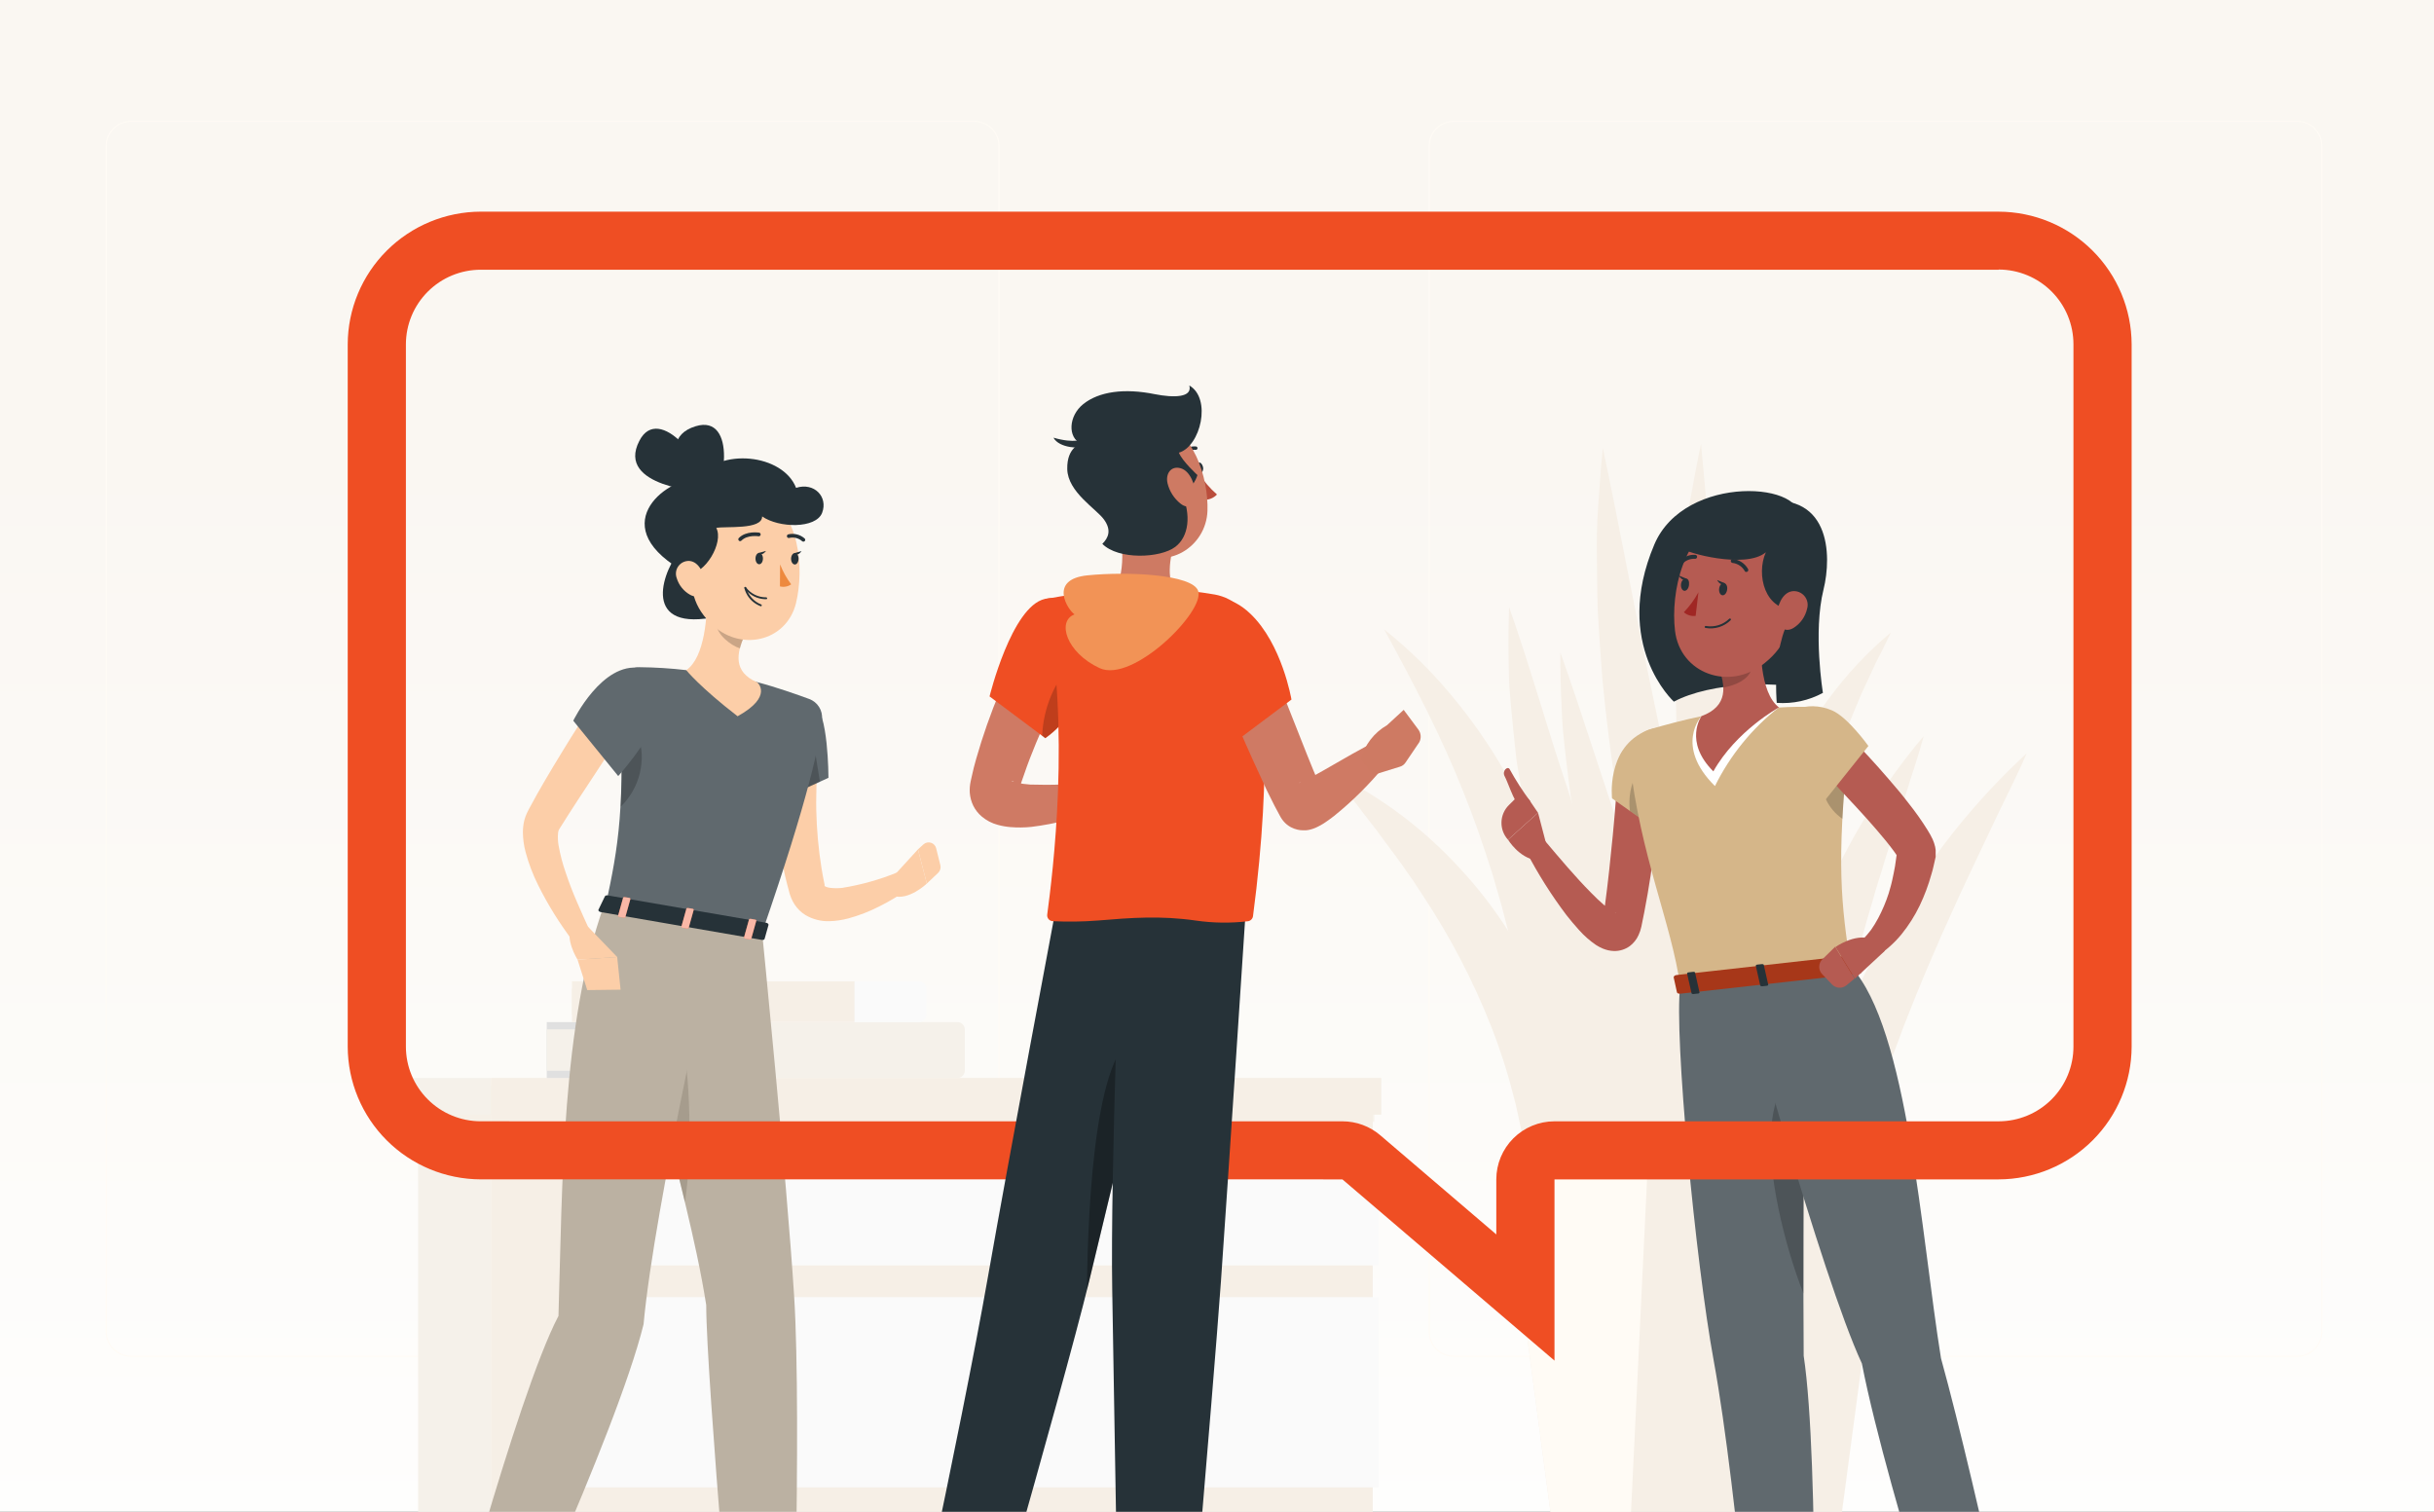 <svg width="322" height="200" viewBox="0 0 322 200" fill="none" xmlns="http://www.w3.org/2000/svg">
<rect x="0" y="0" width="322" height="200" fill="#333333" stroke="none"/>
<g clip-path="url(#clip0_8732_57620)">
<rect width="322" height="200" fill="url(#paint0_linear_8732_57620)"/>
<path d="M128.926 179.494H17.295C16.421 179.492 15.583 179.144 14.965 178.525C14.347 177.906 14 177.067 14 176.193V19.272C14.008 18.403 14.358 17.571 14.975 16.959C15.592 16.346 16.426 16.002 17.295 16H128.926C129.801 16 130.641 16.348 131.26 16.967C131.879 17.586 132.227 18.426 132.227 19.301V176.193C132.227 177.068 131.879 177.908 131.26 178.527C130.641 179.146 129.801 179.494 128.926 179.494ZM17.295 16.116C16.459 16.117 15.658 16.45 15.067 17.042C14.476 17.634 14.145 18.436 14.145 19.272V176.193C14.145 177.029 14.476 177.831 15.067 178.423C15.658 179.015 16.459 179.348 17.295 179.349H128.926C129.762 179.348 130.564 179.015 131.156 178.423C131.748 177.832 132.081 177.03 132.082 176.193V19.272C132.081 18.436 131.748 17.634 131.156 17.042C130.564 16.45 129.762 16.117 128.926 16.116H17.295Z" fill="#FFFBF5"/>
<path d="M303.937 179.494H192.301C191.426 179.492 190.587 179.144 189.969 178.525C189.35 177.907 189.002 177.068 189 176.193V19.272C189.009 18.402 189.361 17.571 189.979 16.958C190.597 16.346 191.431 16.002 192.301 16H303.937C304.806 16.003 305.638 16.348 306.254 16.961C306.87 17.573 307.219 18.404 307.227 19.272V176.193C307.227 177.066 306.88 177.904 306.264 178.523C305.647 179.142 304.811 179.491 303.937 179.494ZM192.301 16.116C191.464 16.117 190.662 16.45 190.071 17.042C189.479 17.634 189.146 18.436 189.145 19.272V176.193C189.146 177.03 189.479 177.832 190.071 178.423C190.662 179.015 191.464 179.348 192.301 179.349H303.937C304.774 179.348 305.576 179.015 306.167 178.423C306.759 177.832 307.092 177.03 307.094 176.193V19.272C307.092 18.436 306.759 17.634 306.167 17.042C305.576 16.45 304.774 16.117 303.937 16.116H192.301Z" fill="#FFFBF5"/>
<path d="M55.313 203.278H64.944L64.944 143.627H55.313L55.313 203.278Z" fill="#F5F1EA"/>
<path d="M181.604 143.622H64.944V203.273H181.604V143.622Z" fill="#F6EFE6"/>
<path d="M182.373 171.609H76.004V196.769H182.373V171.609Z" fill="#FAFAFA"/>
<path d="M182.373 154.34H76.004V167.4H182.373V154.34Z" fill="#FAFAFA"/>
<g style="mix-blend-mode:multiply" opacity="0.7">
<path d="M75.345 196.763H76.004V171.603H75.345V196.763Z" fill="#F6EFE6"/>
</g>
<g style="mix-blend-mode:multiply" opacity="0.7">
<path d="M75.345 167.4H76.004V154.34H75.345V167.4Z" fill="#F6EFE6"/>
</g>
<g style="mix-blend-mode:multiply" opacity="0.7">
<path d="M55.307 148.426L181.818 148.426V146.749L55.307 146.749V148.426Z" fill="#F6EFE6"/>
</g>
<path d="M54.179 147.461H64.938V142.61H54.179V147.461Z" fill="#F5F1EA"/>
<path d="M182.732 142.61H64.944V147.46H182.732V142.61Z" fill="#F6EFE6"/>
<path d="M240.486 188.288C239.67 186.426 239.035 184.49 238.59 182.506C238.117 180.511 237.76 178.49 237.52 176.453C237.042 172.386 236.924 168.285 237.168 164.197C237.667 156.011 239.296 147.933 242.007 140.193L243.047 137.303L244.175 134.458C244.556 133.516 244.978 132.585 245.4 131.66C245.822 130.735 246.221 129.793 246.678 128.885C247.62 127.076 248.476 125.231 249.517 123.485L251.025 120.838L252.65 118.265C256.962 111.409 262.162 105.154 268.115 99.661C267.305 101.528 266.444 103.338 265.56 105.124C264.675 106.911 263.825 108.714 262.981 110.501C261.293 114.079 259.582 117.606 257.998 121.173L256.795 123.844L255.639 126.521C254.853 128.295 254.136 130.099 253.39 131.88L252.32 134.574C251.962 135.476 251.604 136.366 251.291 137.28L250.268 139.985L249.326 142.714C246.791 149.986 244.745 157.42 243.203 164.966C242.435 168.747 241.781 172.568 241.325 176.448C240.813 180.374 240.533 184.328 240.486 188.288Z" fill="#F6EFE6"/>
<path d="M202.526 174.309C203.106 167.642 202.947 160.932 202.052 154.3C201.966 153.496 201.815 152.693 201.682 151.895C201.549 151.097 201.416 150.299 201.26 149.513C201.104 148.727 200.925 147.935 200.752 147.148L200.491 145.992L200.185 144.836C199.399 141.733 198.414 138.684 197.237 135.707C194.857 129.689 191.856 123.937 188.281 118.543L186.929 116.473C186.455 115.802 185.963 115.132 185.501 114.444L184.772 113.438C184.535 113.097 184.269 112.779 184.026 112.438L182.529 110.414C182.055 109.709 181.5 109.079 180.991 108.402C180.483 107.726 179.951 107.061 179.442 106.367C178.372 105.032 177.285 103.696 176.262 102.257C182.599 105.347 188.296 109.603 193.057 114.802C197.964 120.052 201.836 126.182 204.469 132.869C207.111 139.599 208.356 146.796 208.128 154.022C208.006 157.587 207.498 161.129 206.614 164.585C206.162 166.293 205.606 167.973 204.949 169.614C204.301 171.257 203.49 172.829 202.526 174.309Z" fill="#F6EFE6"/>
<path d="M204.267 174.308C204.376 170.204 204.388 166.186 204.296 162.168C204.203 158.15 204.047 154.213 203.717 150.282C203.151 142.484 202.05 134.734 200.422 127.087C199.989 125.197 199.59 123.289 199.058 121.422C198.618 119.531 198.017 117.687 197.491 115.808C196.335 112.108 195.069 108.419 193.606 104.789C190.715 97.493 187.067 90.486 183.113 83.271C186.347 85.837 189.305 88.731 191.941 91.908C194.617 95.093 197.004 98.51 199.075 102.118L200.596 104.852C201.087 105.772 201.509 106.726 201.971 107.668L202.648 109.079C202.873 109.553 203.053 110.044 203.255 110.524L204.44 113.414C205.145 115.38 205.851 117.357 206.429 119.363C207.007 121.369 207.498 123.41 207.99 125.434C209.729 133.588 210.334 141.944 209.788 150.264C209.512 154.391 208.933 158.491 208.053 162.532C207.614 164.544 207.088 166.544 206.469 168.51C205.87 170.491 205.134 172.429 204.267 174.308Z" fill="#F6EFE6"/>
<path d="M238.411 179.24C237.382 176.887 236.439 174.494 235.578 172.089C235.139 170.88 234.728 169.672 234.306 168.464L233.15 164.816C231.606 159.936 230.259 154.988 229.045 150.05C226.645 140.112 224.806 130.046 223.536 119.901C222.27 109.738 221.661 99.503 221.715 89.261C221.776 86.701 221.865 84.138 221.98 81.572C222.038 79.016 222.362 76.455 222.587 73.9C222.813 71.344 223.09 68.801 223.576 66.269C224.062 63.736 224.49 61.216 225.033 58.712C226.016 68.951 226.767 78.947 227.796 88.989C228.825 99.031 229.976 108.98 231.219 118.959L235.011 148.952C236.266 158.977 237.503 169.013 238.411 179.24Z" fill="#F6EFE6"/>
<path d="M236.723 177.61C235.509 175.361 234.375 173.066 233.317 170.747C232.78 169.591 232.271 168.435 231.751 167.279L230.265 163.735C228.322 159.029 226.565 154.259 224.917 149.444C221.666 139.802 218.938 129.993 216.743 120.057C214.537 110.096 212.948 100.008 211.985 89.85C211.784 87.307 211.609 84.761 211.458 82.213C211.268 79.675 211.314 77.109 211.268 74.559C211.221 72.009 211.233 69.46 211.43 66.899C211.626 64.338 211.776 61.8 212.042 59.262C214.17 69.281 215.962 79.132 218.009 88.966C220.055 98.8 222.125 108.582 224.287 118.375L230.756 147.802C232.878 157.647 234.994 167.51 236.723 177.61Z" fill="#F6EFE6"/>
<path d="M243.331 190.282C241.862 188.448 240.471 186.565 239.157 184.634C238.492 183.674 237.844 182.697 237.202 181.744L235.329 178.766C234.086 176.783 232.924 174.766 231.757 172.748C231.178 171.742 230.629 170.713 230.068 169.69C229.508 168.666 228.953 167.643 228.415 166.608C224.126 158.327 220.364 149.782 217.153 141.026C213.919 132.26 211.323 123.272 209.383 114.132C208.932 111.819 208.502 109.52 208.094 107.235C207.689 104.922 207.452 102.61 207.157 100.297L206.782 96.829C206.672 95.672 206.631 94.487 206.579 93.319C206.464 90.98 206.412 88.64 206.423 86.301C209.562 95.152 212.204 103.905 215.257 112.559C218.309 121.214 221.235 129.799 224.426 138.373L233.953 164.145C237.15 172.771 240.376 181.391 243.331 190.282Z" fill="#F6EFE6"/>
<path d="M233.375 175.748C231.905 174.165 230.518 172.507 229.219 170.782C227.889 169.082 226.675 167.313 225.438 165.544C224.2 163.775 223.073 161.948 221.969 160.104C221.391 159.185 220.876 158.26 220.333 157.329C219.789 156.398 219.24 155.473 218.749 154.519C217.743 152.617 216.702 150.733 215.766 148.796C214.829 146.859 213.921 144.911 213.008 142.963C212.094 141.014 211.343 138.997 210.505 137.014L209.926 135.516L209.348 134.002L208.238 130.972C206.741 126.925 205.556 122.792 204.353 118.658C203.845 116.565 203.307 114.478 202.827 112.38C202.602 111.327 202.313 110.293 202.128 109.229L201.549 106.049C201.353 104.991 201.185 103.927 201.006 102.864C200.827 101.8 200.619 100.754 200.526 99.672C200.283 97.529 200.067 95.387 199.879 93.244C199.803 92.168 199.671 91.105 199.642 90.023C199.613 88.942 199.578 87.867 199.572 86.792C199.538 84.637 199.563 82.483 199.647 80.328C202.538 88.497 204.741 96.603 207.458 104.575C208.672 108.622 210.111 112.536 211.372 116.525L213.436 122.456C213.777 123.445 214.083 124.445 214.436 125.428L215.517 128.376C216.87 132.337 218.379 136.239 219.789 140.188C220.535 142.147 221.292 144.096 222.004 146.073L224.247 151.964L228.791 163.787C230.346 167.735 231.878 171.701 233.375 175.748Z" fill="#F6EFE6"/>
<path d="M241.33 185.044C240.169 183.462 239.175 181.763 238.364 179.974C237.53 178.189 236.81 176.353 236.208 174.476C235.021 170.71 234.202 166.838 233.763 162.914C233.32 158.986 233.194 155.028 233.387 151.08C233.45 149.102 233.676 147.142 233.867 145.177C234.057 143.211 234.404 141.269 234.78 139.338C236.26 131.628 238.702 124.135 242.047 117.034C245.285 109.947 249.473 103.335 254.494 97.377C253.974 99.262 253.407 101.11 252.794 102.922C252.245 104.766 251.638 106.57 251.06 108.373L249.36 113.785C248.846 115.6 248.204 117.369 247.736 119.173C245.598 126.271 243.817 133.472 242.4 140.748C241.691 144.364 241.124 147.992 240.7 151.635C240.276 155.277 239.987 158.938 239.833 162.619C239.694 166.302 239.717 170.007 239.943 173.736C240.135 177.534 240.598 181.313 241.33 185.044Z" fill="#F6EFE6"/>
<path d="M238.318 174.384C237.328 172.626 236.449 170.807 235.688 168.938C234.902 167.07 234.225 165.168 233.589 163.249C232.348 159.389 231.365 155.451 230.647 151.461C229.928 147.448 229.466 143.393 229.265 139.32C229.225 138.303 229.207 137.28 229.184 136.256C229.161 135.233 229.184 134.21 229.184 133.187C229.184 132.163 229.259 131.14 229.311 130.117C229.363 129.093 229.421 128.07 229.531 127.047C229.641 126.024 229.733 125 229.872 123.983L230.317 120.93C230.485 119.913 230.716 118.907 230.895 117.895C230.999 117.392 231.092 116.883 231.202 116.386C231.312 115.889 231.456 115.38 231.589 114.883C232.572 110.875 233.927 106.967 235.636 103.211C239.018 95.695 243.926 88.85 250.147 83.682C249.719 84.612 249.251 85.497 248.817 86.399L248.135 87.717L247.516 89.076L246.268 91.741L245.14 94.441C243.678 97.999 242.423 101.64 241.383 105.344L240.972 106.714L240.631 108.102C240.4 109.027 240.134 109.94 239.926 110.871C239.718 111.802 239.538 112.732 239.319 113.657C239.099 114.582 238.966 115.525 238.787 116.461C238.7 116.924 238.619 117.392 238.521 117.86C238.423 118.329 238.376 118.797 238.301 119.265C238.162 120.208 237.995 121.144 237.885 122.092L237.521 124.919C237.405 125.867 237.341 126.821 237.243 127.77C237.145 128.718 237.064 129.666 237 130.62C236.937 131.574 236.856 132.527 236.821 133.481C236.786 134.435 236.7 135.395 236.677 136.372C236.653 137.349 236.636 138.291 236.59 139.263C236.509 143.107 236.555 146.963 236.677 150.825C236.925 158.56 237.538 166.359 238.318 174.384Z" fill="#F6EFE6"/>
<path d="M230.381 166.486L204.978 116.375L205.995 165.515L230.381 166.486Z" fill="#F6EFE6"/>
<path d="M249.933 153.126H198.867L205.55 203.278H243.244L249.933 153.126Z" fill="#F6EFE6"/>
<path d="M218.032 153.126H198.867L205.55 203.278H215.615L218.032 153.126Z" fill="#FFFBF5"/>
<path d="M88.908 135.216H72.333V142.61H88.908V135.216Z" fill="#E0E0E0"/>
<path d="M126.653 142.61H88.907V135.216H126.653C126.915 135.216 127.167 135.32 127.352 135.505C127.537 135.691 127.642 135.942 127.642 136.204V141.627C127.64 141.888 127.535 142.138 127.35 142.322C127.165 142.507 126.914 142.61 126.653 142.61Z" fill="#F5F1EA"/>
<path d="M87.798 136.176H72.333V141.645H87.798V136.176Z" fill="#F5F1EA"/>
<path d="M92.243 129.816H75.668V135.21H92.243V129.816Z" fill="#F6EFE6"/>
<path d="M121.583 135.216H92.243V129.822H121.583C121.845 129.822 122.096 129.926 122.282 130.111C122.467 130.297 122.571 130.548 122.571 130.81V134.25C122.565 134.509 122.458 134.754 122.274 134.934C122.089 135.115 121.841 135.216 121.583 135.216Z" fill="#FAFAFA"/>
<path d="M113.038 129.816H100.464V135.21H113.038V129.816Z" fill="#F6EFE6"/>
<path d="M91.133 130.782H75.668V134.25H91.133V130.782Z" fill="#F6EFE6"/>
<path d="M237.953 69.027C239.586 63.739 222.881 62.536 218.855 72.035C213.216 85.342 221.44 92.825 221.44 92.825C226.233 90.254 235.606 89.87 240.73 91.569L237.953 69.027Z" fill="#263238"/>
<path d="M222.28 130.453C221.44 136.799 224.302 166.903 226.715 180.032C229.921 197.477 232.956 235.303 232.956 235.303L239.903 234.886C239.903 234.886 240.743 193.418 238.614 179.358C238.475 160.908 238.806 128.595 238.806 128.595L222.28 130.453Z" fill="#60696E"/>
<path opacity="0.2" d="M238.647 148.704C238.647 144.024 235.183 140.329 234.317 149.266C233.769 154.958 235.983 164.503 238.581 171.114C238.575 163.915 238.608 155.85 238.647 148.704Z" fill="black"/>
<path d="M230.212 129.56C230.212 129.56 240.928 168.794 246.309 180.369C249.806 198.25 262.32 235.726 262.32 235.726L269.591 235.223C269.591 235.223 261.659 197.305 256.78 179.695C254.136 163.333 252.41 136.065 244.881 127.907L230.212 129.56Z" fill="#60696E"/>
<path d="M219.827 101.273C219.688 104.579 219.404 107.785 219.014 111.031C218.624 114.276 218.148 117.489 217.52 120.708L217.275 121.918L217.143 122.579C217.061 122.969 216.935 123.348 216.766 123.71C216.511 124.278 216.118 124.773 215.623 125.151C215.007 125.602 214.258 125.835 213.494 125.812C212.999 125.793 212.511 125.685 212.053 125.494C211.738 125.363 211.434 125.204 211.147 125.019C210.317 124.453 209.56 123.787 208.893 123.035C208.292 122.374 207.743 121.713 207.221 121.052C205.229 118.412 203.46 115.61 201.932 112.677C201.772 112.367 201.731 112.01 201.817 111.672C201.903 111.334 202.11 111.04 202.399 110.845C202.688 110.65 203.038 110.568 203.384 110.614C203.729 110.66 204.045 110.832 204.272 111.097C206.308 113.503 208.364 115.969 210.519 118.137C211.048 118.679 211.59 119.201 212.132 119.664C212.582 120.08 213.079 120.441 213.613 120.741C213.699 120.775 213.778 120.814 213.785 120.801C213.792 120.788 213.745 120.755 213.514 120.735C213.155 120.729 212.805 120.84 212.516 121.052C212.332 121.179 212.181 121.346 212.073 121.541L212.152 120.993L212.317 119.823C212.734 116.709 213.064 113.562 213.369 110.416C213.673 107.269 213.904 104.083 214.116 100.976V100.936C214.158 100.18 214.498 99.471 215.063 98.966C215.628 98.46 216.37 98.2 217.127 98.242C217.883 98.284 218.592 98.625 219.097 99.19C219.602 99.755 219.863 100.497 219.82 101.254L219.827 101.273Z" fill="#B55B52"/>
<path d="M217.401 96.858C212.496 99.258 213.263 105.617 213.263 105.617L221.109 111.144C221.109 111.144 223.978 104.236 223.383 100.924C222.769 97.519 221.037 95.106 217.401 96.858Z" fill="#D5B689"/>
<path opacity="0.2" d="M216.588 102.186C217.738 100.375 219.715 100.811 222.015 102.252C222.55 102.716 222.997 103.271 223.337 103.892C222.844 106.38 222.113 108.815 221.156 111.163L215.623 107.27C215.403 105.516 215.74 103.737 216.588 102.186Z" fill="black"/>
<path d="M204.643 111.996L203.472 107.521L199.506 111.09C199.506 111.09 200.941 113.483 203.248 113.807L204.643 111.996Z" fill="#B55B52"/>
<path d="M200.432 105.696L199.625 106.496C199.012 107.096 198.657 107.911 198.633 108.768C198.61 109.625 198.92 110.458 199.499 111.091L203.466 107.521L202.355 105.888C202.251 105.736 202.115 105.608 201.957 105.514C201.798 105.421 201.621 105.362 201.438 105.344C201.255 105.326 201.07 105.348 200.896 105.409C200.722 105.47 200.564 105.568 200.432 105.696Z" fill="#B55B52"/>
<path d="M202.441 106C201.44 104.656 200.532 103.245 199.724 101.776C199.473 101.274 198.66 101.974 199.063 102.708C199.466 103.442 200.213 105.835 201.007 106.707C201.8 107.58 202.441 106 202.441 106Z" fill="#B55B52"/>
<path d="M215.583 100.486C216.978 113.258 221.142 122.162 222.279 130.452L244.848 127.927C243.572 119.631 242.924 114.203 244.511 98.84C244.581 98.172 244.511 97.497 244.305 96.857C244.1 96.218 243.763 95.628 243.317 95.126C242.872 94.623 242.326 94.219 241.715 93.939C241.105 93.659 240.443 93.509 239.771 93.499C238.396 93.499 236.876 93.499 235.342 93.598C231.903 93.734 228.479 94.118 225.096 94.748C222.716 95.238 220.184 95.925 218.373 96.454C217.511 96.697 216.761 97.232 216.252 97.968C215.743 98.704 215.506 99.595 215.583 100.486Z" fill="#D5B689"/>
<path d="M225.096 94.736C225.096 94.736 221.473 98.656 226.874 103.99C228.884 99.928 231.778 96.366 235.342 93.565L225.096 94.736Z" fill="white"/>
<path d="M233.035 82.156C232.757 85.528 232.79 91.642 235.342 93.586C235.342 93.586 229.703 96.653 226.662 102.047C222.696 98.081 225.096 94.736 225.096 94.736C228.672 93.414 228.275 90.724 227.343 88.238L233.035 82.156Z" fill="#B55B52"/>
<path opacity="0.2" d="M232.414 82.823C232.585 84.79 232.335 86.772 231.68 88.634C231.224 89.917 229.65 90.65 227.984 90.961C227.905 90.025 227.682 89.106 227.323 88.237L232.414 82.823Z" fill="black"/>
<path d="M237.821 77.442C236.843 82.903 236.538 85.236 233.432 87.735C228.751 91.49 222.26 89.09 221.592 83.445C220.99 78.361 222.703 70.283 228.341 68.723C229.584 68.374 230.895 68.348 232.15 68.649C233.405 68.949 234.563 69.565 235.513 70.439C236.463 71.313 237.173 72.415 237.577 73.641C237.981 74.866 238.065 76.175 237.821 77.442Z" fill="#B55B52"/>
<path d="M233.61 73.06C232.288 75.982 233.445 80.94 237.636 80.635C234.245 84.503 235.051 92.984 235.051 92.984C237.172 93.135 239.291 92.677 241.159 91.662C241.159 91.662 239.837 83.643 241.232 78.018C242.369 73.443 242.204 64.565 232.288 66.496C231.131 66.72 223.595 68.697 222.835 72.657C222.775 73.014 230.88 75.36 233.61 73.06Z" fill="#263238"/>
<path d="M239.064 80.543C238.946 81.061 238.727 81.551 238.42 81.984C238.113 82.418 237.723 82.786 237.272 83.068C236.063 83.815 235.064 82.83 235.071 81.481C235.071 80.265 235.732 78.414 237.087 78.216C237.388 78.176 237.694 78.213 237.978 78.322C238.261 78.432 238.512 78.61 238.709 78.841C238.905 79.073 239.041 79.35 239.103 79.647C239.165 79.944 239.151 80.252 239.064 80.543Z" fill="#B55B52"/>
<path opacity="0.2" d="M240.961 102.503C240.874 103.631 241.084 104.762 241.572 105.783C242.059 106.804 242.806 107.679 243.737 108.321C243.856 106.033 244.055 103.469 244.346 100.52C243.195 99.284 241.232 100.362 240.961 102.503Z" fill="black"/>
<path d="M245.013 126.559L246.256 128.463C246.355 128.615 246.19 128.794 245.926 128.82L222.26 131.464C222.055 131.464 221.876 131.405 221.85 131.279L221.414 129.296C221.414 129.157 221.552 129.019 221.771 128.992L244.63 126.427C244.7 126.414 244.772 126.419 244.839 126.443C244.906 126.466 244.966 126.506 245.013 126.559Z" fill="#A73719"/>
<path d="M242.257 129.461L242.871 129.388C242.99 129.388 243.076 129.302 243.063 129.23L242.481 126.632C242.481 126.559 242.349 126.506 242.224 126.519L241.615 126.592C241.49 126.592 241.404 126.678 241.424 126.751L242.005 129.342C242.019 129.421 242.138 129.474 242.257 129.461Z" fill="#EF4E23"/>
<path d="M224.031 131.503L224.639 131.437C224.765 131.437 224.851 131.345 224.831 131.272L224.249 128.681C224.249 128.601 224.117 128.555 223.998 128.568L223.383 128.635C223.264 128.635 223.179 128.72 223.192 128.8L223.774 131.391C223.793 131.464 223.906 131.517 224.031 131.503Z" fill="#263238"/>
<path d="M233.114 130.479L233.729 130.413C233.848 130.413 233.934 130.327 233.921 130.247L233.339 127.656C233.339 127.583 233.207 127.531 233.088 127.544L232.473 127.61C232.354 127.61 232.268 127.696 232.281 127.775L232.863 130.366C232.909 130.446 233.022 130.492 233.114 130.479Z" fill="#263238"/>
<path d="M228.487 77.998C228.434 78.448 228.156 78.785 227.865 78.752C227.575 78.719 227.376 78.322 227.429 77.879C227.482 77.436 227.76 77.093 228.057 77.126C228.355 77.159 228.56 77.555 228.487 77.998Z" fill="#263238"/>
<path d="M223.443 77.403C223.39 77.853 223.112 78.19 222.822 78.157C222.531 78.124 222.332 77.727 222.385 77.284C222.438 76.841 222.716 76.498 223.046 76.531C223.377 76.564 223.496 76.96 223.443 77.403Z" fill="#263238"/>
<path d="M223.139 76.57L222.094 76.134C222.094 76.134 222.537 77.026 223.139 76.57Z" fill="#263238"/>
<path d="M224.692 78.348C224.172 79.313 223.523 80.203 222.762 80.992C222.971 81.182 223.219 81.324 223.488 81.407C223.758 81.491 224.043 81.514 224.322 81.475L224.692 78.348Z" fill="#A02724"/>
<path d="M225.578 83.055C225.557 83.041 225.54 83.021 225.53 82.998C225.519 82.974 225.515 82.948 225.519 82.923C225.521 82.906 225.527 82.889 225.536 82.874C225.545 82.859 225.557 82.845 225.571 82.835C225.585 82.825 225.601 82.817 225.618 82.813C225.636 82.809 225.653 82.808 225.671 82.811C226.223 82.907 226.791 82.872 227.328 82.708C227.864 82.544 228.354 82.255 228.758 81.865C228.77 81.852 228.784 81.842 228.8 81.834C228.815 81.827 228.833 81.822 228.85 81.822C228.868 81.821 228.885 81.823 228.902 81.829C228.918 81.835 228.933 81.844 228.946 81.856C228.959 81.867 228.97 81.881 228.977 81.897C228.985 81.913 228.989 81.93 228.99 81.948C228.991 81.965 228.989 81.983 228.983 81.999C228.977 82.016 228.968 82.031 228.956 82.044C228.527 82.467 228.003 82.781 227.429 82.96C226.854 83.139 226.244 83.179 225.651 83.075L225.578 83.055Z" fill="#263238"/>
<path d="M230.913 75.645C230.873 75.625 230.841 75.592 230.82 75.552C230.659 75.261 230.431 75.011 230.156 74.824C229.88 74.637 229.564 74.517 229.234 74.475C229.164 74.475 229.096 74.447 229.047 74.397C228.997 74.348 228.969 74.281 228.969 74.21C228.969 74.14 228.997 74.073 229.047 74.023C229.096 73.974 229.164 73.946 229.234 73.946C229.651 73.991 230.051 74.134 230.401 74.364C230.752 74.594 231.043 74.904 231.25 75.268C231.268 75.298 231.28 75.331 231.285 75.366C231.29 75.4 231.288 75.435 231.279 75.469C231.271 75.503 231.256 75.535 231.235 75.563C231.214 75.591 231.187 75.614 231.157 75.632C231.12 75.652 231.079 75.664 231.037 75.666C230.994 75.668 230.952 75.661 230.913 75.645Z" fill="#263238"/>
<path d="M222.108 74.772L222.068 74.739C222.043 74.715 222.023 74.686 222.01 74.654C221.997 74.622 221.99 74.588 221.99 74.553C221.99 74.519 221.997 74.485 222.01 74.453C222.023 74.421 222.043 74.392 222.068 74.368C222.333 74.042 222.672 73.784 223.058 73.615C223.443 73.445 223.863 73.371 224.283 73.397C224.353 73.405 224.416 73.442 224.46 73.497C224.503 73.553 224.523 73.624 224.514 73.694C224.505 73.764 224.469 73.828 224.413 73.871C224.357 73.915 224.287 73.934 224.216 73.925C223.884 73.907 223.551 73.969 223.248 74.106C222.944 74.243 222.678 74.451 222.471 74.712C222.429 74.766 222.369 74.802 222.301 74.813C222.234 74.824 222.165 74.809 222.108 74.772Z" fill="#263238"/>
<path d="M244.253 96.984C246.197 98.967 248.041 100.95 249.839 103.046C250.738 104.09 251.644 105.141 252.483 106.252C253.397 107.395 254.243 108.591 255.015 109.835C255.26 110.221 255.481 110.623 255.676 111.038C255.816 111.357 255.927 111.689 256.007 112.029C256.037 112.167 256.059 112.306 256.073 112.446V112.704C256.079 112.818 256.079 112.933 256.073 113.047V113.226V113.305V113.371L256.04 113.503C255.868 114.217 255.742 114.938 255.517 115.639C255.122 117.067 254.602 118.459 253.964 119.797C253.31 121.155 252.5 122.433 251.551 123.604C251.064 124.198 250.529 124.751 249.951 125.257C249.661 125.515 249.363 125.759 249.039 125.997C248.88 126.11 248.709 126.222 248.537 126.328C248.365 126.434 248.206 126.526 247.929 126.672L246.494 124.232C246.494 124.199 246.639 124.08 246.712 123.988L246.99 123.677C247.175 123.459 247.353 123.228 247.525 123.016C247.865 122.528 248.176 122.02 248.457 121.496C249.021 120.437 249.49 119.331 249.859 118.19C250.024 117.595 250.209 117.02 250.335 116.405C250.46 115.791 250.599 115.202 250.698 114.594C250.798 113.986 250.87 113.358 250.963 112.743V112.624V112.571V112.69C250.963 112.763 250.963 112.862 250.963 112.908C250.959 112.95 250.959 112.992 250.963 113.034V113.199C250.963 113.332 250.963 113.292 250.963 113.239C250.963 113.186 250.751 112.895 250.599 112.677C249.938 111.771 249.105 110.747 248.259 109.775C247.413 108.803 246.527 107.792 245.615 106.82L240.161 100.963L244.253 96.984Z" fill="#B55B52"/>
<path d="M249.356 125.786L245.39 129.468L242.819 125.283C242.819 125.283 245.291 123.505 247.512 124.173L249.356 125.786Z" fill="#B55B52"/>
<path d="M242.369 130.241L241.047 128.859C240.796 128.594 240.659 128.241 240.667 127.876C240.674 127.511 240.825 127.164 241.087 126.909L242.779 125.25L245.344 129.467L244.24 130.373C243.967 130.587 243.625 130.693 243.279 130.668C242.933 130.644 242.609 130.491 242.369 130.241Z" fill="#B55B52"/>
<path d="M235.309 96.798C235.005 99.158 241.291 106.053 241.291 106.053L247.175 98.689C247.175 98.689 244.431 94.841 242.336 93.969C238.971 92.547 235.653 94.108 235.309 96.798Z" fill="#D5B689"/>
<path d="M228.203 77.165L227.158 76.729C227.158 76.729 227.614 77.634 228.203 77.165Z" fill="#263238"/>
<path d="M90.176 72.538C87.737 75.241 84.703 83.346 94.103 81.72C103.503 80.094 90.176 72.538 90.176 72.538Z" fill="#263238"/>
<path d="M93.171 65.087C93.746 61.491 87.168 53.234 84.577 58.331C81.397 64.465 93.171 65.087 93.171 65.087Z" fill="#263238"/>
<path d="M93.191 67.269C96.172 65.18 97.507 54.709 92.027 56.388C85.423 58.404 93.191 67.269 93.191 67.269Z" fill="#263238"/>
<path d="M108.276 99.344C108.217 99.899 108.164 100.593 108.117 101.227C108.071 101.862 108.045 102.55 108.025 103.211C108.025 104.533 107.946 105.855 107.985 107.144C108.041 109.755 108.277 112.359 108.693 114.938C108.785 115.599 108.931 116.207 109.05 116.842L109.089 117.06C109.088 117.084 109.088 117.108 109.089 117.133C109.089 117.133 109.089 117.132 109.089 117.192C109.089 117.251 109.406 117.41 109.856 117.456C110.381 117.518 110.911 117.518 111.436 117.456C113.976 117.046 116.461 116.343 118.84 115.361L120.122 117.642C119.507 118.084 118.919 118.455 118.298 118.825C117.676 119.195 117.062 119.552 116.407 119.869C115.074 120.56 113.671 121.108 112.223 121.502C111.402 121.721 110.559 121.843 109.711 121.866C108.602 121.898 107.506 121.616 106.551 121.053C105.976 120.696 105.486 120.218 105.116 119.651C104.94 119.385 104.792 119.101 104.673 118.805C104.613 118.667 104.56 118.526 104.515 118.382L104.449 118.17L104.416 118.038C104.237 117.337 104.025 116.63 103.873 115.923C103.24 113.098 102.862 110.222 102.743 107.329C102.67 105.895 102.644 104.467 102.697 103.032C102.697 102.312 102.756 101.598 102.809 100.877C102.862 100.157 102.928 99.469 103.034 98.663L108.276 99.344Z" fill="#FCCEA8"/>
<path d="M107.615 93.109C109.598 94.008 109.598 102.9 109.598 102.9L100.621 106.972C100.621 106.972 99.087 96.163 101.103 94.134C103.12 92.105 104.713 91.8 107.615 93.109Z" fill="#60696E"/>
<path opacity="0.2" d="M107.119 95.007L108.468 103.435L103.596 105.636L107.119 95.007Z" fill="black"/>
<path d="M117.689 116.471L121.438 112.366L122.614 116.888C122.614 116.888 120.215 119.181 118.172 118.52L117.689 116.471Z" fill="#FCCEA8"/>
<path d="M123.85 112.234L124.406 114.475C124.447 114.651 124.443 114.836 124.392 115.009C124.341 115.183 124.245 115.341 124.115 115.467L122.614 116.888L121.438 112.366L122.165 111.705C122.297 111.585 122.459 111.502 122.633 111.464C122.807 111.426 122.989 111.434 123.159 111.487C123.329 111.541 123.483 111.638 123.604 111.769C123.725 111.9 123.81 112.06 123.85 112.234Z" fill="#FCCEA8"/>
<path d="M108.746 95.159C108.495 98.18 106.981 105.544 100.813 123.393L80.122 119.816C81.834 111.884 82.733 106.82 81.94 91.007C81.921 90.65 81.975 90.293 82.1 89.959C82.225 89.624 82.418 89.318 82.665 89.061C82.914 88.803 83.212 88.6 83.542 88.463C83.872 88.326 84.227 88.258 84.584 88.264C86.659 88.283 88.731 88.413 90.791 88.654C93.956 88.963 97.095 89.496 100.185 90.247C102.71 90.908 105.414 91.873 107.047 92.468C107.588 92.665 108.049 93.036 108.356 93.523C108.664 94.01 108.801 94.585 108.746 95.159Z" fill="#60696E"/>
<path opacity="0.2" d="M82.33 95.43C84.121 96.223 85.503 98.563 84.644 102.291C84.233 103.983 83.35 105.524 82.099 106.734C82.27 103.779 82.297 100.322 82.158 95.866L82.33 95.43Z" fill="black"/>
<path d="M93.541 78.236C93.614 81.363 93.25 87.001 90.784 88.654C90.784 88.654 92.576 90.895 97.58 94.756C102.353 92.111 100.184 90.274 100.184 90.274C96.952 88.892 97.468 86.406 98.459 84.159L93.541 78.236Z" fill="#FCCEA8"/>
<path opacity="0.2" d="M95.551 80.655L98.459 84.152C98.22 84.674 98.028 85.216 97.884 85.772C96.628 85.362 94.79 83.914 94.757 82.466C94.738 81.785 95.385 80.946 95.551 80.655Z" fill="black"/>
<path d="M91.088 72.478C91.373 77.601 91.379 79.75 93.951 82.394C97.818 86.36 104.045 84.906 105.301 79.803C106.432 75.175 105.777 67.6 100.78 65.531C99.677 65.068 98.475 64.896 97.286 65.03C96.098 65.164 94.965 65.6 93.993 66.297C93.021 66.993 92.244 67.927 91.736 69.009C91.227 70.091 91.004 71.286 91.088 72.478Z" fill="#FCCEA8"/>
<path d="M91.043 75.909C93.25 76.021 95.782 71.764 94.758 69.841C95.915 69.583 100.846 70.138 100.826 68.32C103.054 69.874 107.946 69.953 108.759 67.844C109.572 65.735 107.721 63.772 105.315 64.539C103.576 60.057 95.214 59.131 92.094 63.389C88.141 63.289 79.553 69.754 91.043 75.909Z" fill="#263238"/>
<path d="M99.946 73.893C99.946 74.309 100.158 74.646 100.435 74.646C100.713 74.646 100.925 74.316 100.931 73.899C100.938 73.483 100.713 73.139 100.442 73.139C100.171 73.139 99.946 73.476 99.946 73.893Z" fill="#263238"/>
<path d="M104.653 73.919C104.653 74.335 104.871 74.672 105.142 74.679C105.414 74.686 105.638 74.342 105.645 73.925C105.652 73.509 105.427 73.172 105.156 73.165C104.885 73.159 104.66 73.502 104.653 73.919Z" fill="#263238"/>
<path d="M105.037 73.192L106.035 72.908C106.035 72.908 105.52 73.721 105.037 73.192Z" fill="#263238"/>
<path d="M103.2 74.66C103.565 75.604 104.059 76.494 104.667 77.304C104.454 77.454 104.21 77.556 103.953 77.603C103.696 77.65 103.432 77.64 103.18 77.575L103.2 74.66Z" fill="#ED893E"/>
<path d="M100.753 79.221C100.957 79.254 101.162 79.269 101.368 79.267C101.384 79.268 101.401 79.266 101.416 79.26C101.431 79.255 101.445 79.246 101.457 79.235C101.468 79.224 101.478 79.21 101.484 79.195C101.491 79.181 101.494 79.165 101.494 79.148C101.492 79.116 101.479 79.085 101.455 79.061C101.432 79.038 101.401 79.024 101.368 79.023C100.848 79.029 100.335 78.912 99.868 78.683C99.402 78.453 98.996 78.117 98.684 77.701C98.676 77.686 98.665 77.674 98.652 77.663C98.639 77.653 98.623 77.646 98.607 77.643C98.591 77.639 98.574 77.639 98.558 77.642C98.542 77.645 98.526 77.651 98.513 77.661C98.491 77.684 98.478 77.715 98.478 77.747C98.478 77.779 98.491 77.81 98.513 77.833C98.777 78.2 99.11 78.512 99.495 78.75C99.879 78.988 100.307 79.148 100.753 79.221Z" fill="#263238"/>
<path d="M100.059 79.921C100.234 80.026 100.418 80.117 100.608 80.193C100.622 80.199 100.638 80.202 100.654 80.203C100.67 80.203 100.686 80.2 100.701 80.193C100.716 80.187 100.729 80.178 100.741 80.167C100.752 80.155 100.761 80.141 100.766 80.126C100.773 80.112 100.776 80.096 100.776 80.08C100.776 80.064 100.773 80.048 100.767 80.033C100.761 80.018 100.752 80.005 100.74 79.994C100.729 79.982 100.715 79.974 100.7 79.968C100.22 79.779 99.79 79.481 99.446 79.096C99.101 78.712 98.852 78.252 98.717 77.753C98.714 77.737 98.708 77.722 98.698 77.709C98.689 77.696 98.678 77.684 98.664 77.676C98.65 77.667 98.635 77.661 98.619 77.659C98.603 77.656 98.587 77.657 98.572 77.661C98.541 77.667 98.513 77.685 98.495 77.711C98.476 77.737 98.469 77.768 98.472 77.8C98.584 78.24 98.781 78.655 99.053 79.019C99.326 79.383 99.668 79.69 100.059 79.921Z" fill="#263238"/>
<path d="M89.521 76.471C89.806 77.42 90.452 78.22 91.32 78.699C92.476 79.32 93.342 78.348 93.263 77.106C93.19 75.988 92.496 74.316 91.214 74.21C90.934 74.192 90.654 74.244 90.399 74.361C90.145 74.479 89.923 74.658 89.755 74.882C89.587 75.107 89.478 75.369 89.437 75.647C89.396 75.924 89.425 76.207 89.521 76.471Z" fill="#FCCEA8"/>
<path d="M97.805 71.566C97.852 71.588 97.905 71.595 97.956 71.586C98.007 71.576 98.054 71.551 98.09 71.513C98.889 70.713 100.33 70.944 100.344 70.944C100.408 70.954 100.473 70.939 100.526 70.902C100.578 70.865 100.615 70.809 100.628 70.746C100.634 70.714 100.633 70.681 100.625 70.649C100.618 70.617 100.605 70.587 100.585 70.561C100.566 70.534 100.542 70.512 100.514 70.495C100.486 70.478 100.455 70.466 100.423 70.462C100.357 70.462 98.718 70.191 97.746 71.169C97.722 71.192 97.704 71.219 97.691 71.249C97.678 71.279 97.672 71.311 97.672 71.344C97.672 71.377 97.678 71.409 97.691 71.439C97.704 71.469 97.722 71.497 97.746 71.519L97.805 71.566Z" fill="#263238"/>
<path d="M106.247 71.658C106.288 71.664 106.331 71.659 106.37 71.644C106.409 71.629 106.444 71.604 106.471 71.572C106.512 71.522 106.532 71.458 106.526 71.394C106.52 71.329 106.488 71.27 106.438 71.228C106.146 70.973 105.796 70.791 105.419 70.698C105.042 70.605 104.648 70.603 104.27 70.693C104.209 70.713 104.158 70.756 104.128 70.813C104.099 70.87 104.093 70.936 104.111 70.997C104.12 71.028 104.134 71.058 104.154 71.083C104.174 71.109 104.199 71.13 104.228 71.145C104.256 71.161 104.288 71.17 104.32 71.173C104.352 71.176 104.385 71.172 104.415 71.162C104.715 71.094 105.028 71.098 105.325 71.175C105.623 71.252 105.898 71.4 106.128 71.605C106.162 71.633 106.203 71.652 106.247 71.658Z" fill="#263238"/>
<path d="M100.825 123.392C100.825 123.392 104.051 155.672 105.056 171.418C106.101 187.792 104.732 230.913 104.732 230.913H97.745C97.745 230.913 93.428 182.339 93.428 172.648C90.678 155.083 83.096 136.891 85.674 120.781L100.825 123.392Z" fill="#BBB1A2"/>
<path opacity="0.4" d="M89.846 136.171C88.376 136.566 87.066 137.409 86.097 138.584C87.162 145.28 88.96 152.148 90.612 159.023C91.796 151.553 91.088 138.967 89.846 136.171Z" fill="#877E70"/>
<path d="M95.016 122.387C95.016 122.387 86.567 159.486 85.139 175.192C81.55 189.782 64.647 225.763 64.647 225.763L58.182 223.119C58.182 223.119 68.316 184.679 73.882 174.088C74.411 156.531 74.318 135.377 79.897 119.783L95.016 122.387Z" fill="#BBB1A2"/>
<path d="M100.343 73.159L101.341 72.881C101.341 72.881 100.806 73.655 100.343 73.159Z" fill="#263238"/>
<path d="M80.036 118.554L79.19 120.312C79.091 120.444 79.236 120.616 79.474 120.662L100.767 124.338C100.952 124.371 101.124 124.338 101.157 124.186L101.666 122.368C101.699 122.242 101.553 122.104 101.348 122.071L80.4 118.455C80.335 118.438 80.268 118.439 80.205 118.456C80.141 118.474 80.083 118.507 80.036 118.554Z" fill="#263238"/>
<path d="M82.495 121.39L81.933 121.297C81.82 121.297 81.748 121.204 81.768 121.132L82.429 118.772C82.429 118.706 82.554 118.666 82.667 118.686L83.229 118.778C83.341 118.778 83.414 118.871 83.394 118.944L82.733 121.304C82.733 121.37 82.627 121.409 82.495 121.39Z" fill="#EF4E23"/>
<g opacity="0.6">
<path d="M82.495 121.39L81.933 121.297C81.82 121.297 81.748 121.204 81.768 121.132L82.429 118.772C82.429 118.706 82.554 118.666 82.667 118.686L83.229 118.778C83.341 118.778 83.414 118.871 83.394 118.944L82.733 121.304C82.733 121.37 82.627 121.409 82.495 121.39Z" fill="white"/>
</g>
<path d="M99.153 124.265L98.598 124.166C98.485 124.166 98.406 124.073 98.426 124.007L99.087 121.647C99.087 121.574 99.213 121.535 99.325 121.554L99.887 121.654C99.999 121.654 100.072 121.746 100.052 121.812L99.391 124.172C99.378 124.245 99.265 124.285 99.153 124.265Z" fill="#EF4E23"/>
<g opacity="0.6">
<path d="M99.153 124.265L98.598 124.166C98.485 124.166 98.406 124.073 98.426 124.007L99.087 121.647C99.087 121.574 99.213 121.535 99.325 121.554L99.887 121.654C99.999 121.654 100.072 121.746 100.052 121.812L99.391 124.172C99.378 124.245 99.265 124.285 99.153 124.265Z" fill="white"/>
</g>
<path d="M90.87 122.838L90.308 122.738C90.196 122.738 90.123 122.646 90.143 122.58L90.804 120.213C90.804 120.147 90.93 120.107 91.042 120.127L91.604 120.22C91.71 120.22 91.789 120.312 91.769 120.385L91.108 122.745C91.088 122.811 90.982 122.851 90.87 122.838Z" fill="#EF4E23"/>
<g opacity="0.6">
<path d="M90.87 122.838L90.308 122.738C90.196 122.738 90.123 122.646 90.143 122.58L90.804 120.213C90.804 120.147 90.93 120.107 91.042 120.127L91.604 120.22C91.71 120.22 91.789 120.312 91.769 120.385L91.108 122.745C91.088 122.811 90.982 122.851 90.87 122.838Z" fill="white"/>
</g>
<path d="M77.774 122.586L81.648 126.605L76.406 126.955C76.406 126.955 74.615 124.159 75.659 122.282L77.774 122.586Z" fill="#FCCEA8"/>
<path d="M83.328 95.258C81.834 97.638 80.287 100.004 78.74 102.351C77.193 104.698 75.613 107.078 74.199 109.352L73.974 109.709C73.974 109.709 73.974 109.748 73.921 109.795C73.867 109.946 73.833 110.104 73.822 110.264C73.78 110.787 73.804 111.314 73.894 111.831C74.116 113.094 74.444 114.337 74.873 115.546C75.296 116.815 75.792 118.091 76.34 119.353C76.889 120.616 77.458 121.899 78.033 123.135L75.812 124.523C74.038 122.193 72.488 119.701 71.184 117.079C70.49 115.686 69.936 114.227 69.531 112.723C69.303 111.86 69.183 110.972 69.175 110.079C69.177 109.533 69.246 108.989 69.379 108.459C69.465 108.151 69.576 107.851 69.71 107.56L69.869 107.243L70.001 106.985C70.702 105.663 71.402 104.433 72.129 103.191C72.857 101.948 73.584 100.745 74.324 99.535C75.805 97.109 77.312 94.722 78.892 92.362L83.328 95.258Z" fill="#FCCEA8"/>
<path d="M84.729 88.383C79.652 87.51 75.838 95.344 75.838 95.344L81.787 102.668C81.787 102.668 85.602 98.405 86.448 95.674C87.347 92.832 87.201 88.813 84.729 88.383Z" fill="#60696E"/>
<path d="M82.098 130.928L77.689 130.981L76.406 126.955L81.648 126.605L82.098 130.928Z" fill="#FCCEA8"/>
<path d="M264.408 35.659C265.709 35.66 266.997 35.917 268.199 36.416C269.4 36.914 270.491 37.644 271.41 38.563C272.329 39.482 273.057 40.573 273.554 41.773C274.05 42.973 274.304 44.259 274.302 45.558V138.469C274.299 141.087 273.256 143.597 271.401 145.448C269.546 147.299 267.031 148.34 264.408 148.342H205.648C203.607 148.342 201.649 149.152 200.205 150.592C198.761 152.033 197.95 153.987 197.95 156.024V163.306L182.601 150.186C181.205 148.995 179.429 148.341 177.592 148.342L63.592 148.339C60.969 148.337 58.454 147.296 56.599 145.445C54.744 143.594 53.7 141.084 53.698 138.466V45.555C53.7 42.937 54.744 40.427 56.599 38.576C58.454 36.725 60.969 35.684 63.592 35.682L264.408 35.685M264.408 28.003L63.592 28C58.931 28.014 54.464 29.868 51.168 33.157C47.871 36.446 46.014 40.903 46 45.555V138.466C46.014 143.118 47.871 147.575 51.168 150.864C54.464 154.154 58.931 156.007 63.592 156.021L177.592 156.024L205.648 180V156.024H264.408C269.069 156.01 273.536 154.156 276.832 150.867C280.129 147.578 281.986 143.121 282 138.469V45.558C281.986 40.906 280.129 36.449 276.832 33.16C273.536 29.87 269.069 28.017 264.408 28.003Z" fill="#EF4E23"/>
<path d="M155.905 120.094C155.905 120.094 147.311 156.194 144.059 169.594C140.469 184.262 126.395 232.943 126.395 232.943L118 231.125C118 231.125 127.123 189.3 130.712 168.833C133.469 153.12 139.696 120.094 139.696 120.094H155.905Z" fill="#263238"/>
<path opacity="0.3" d="M150.954 136.825C145.004 137.611 143.927 158.461 143.788 170.691L144.059 169.587C145.844 162.275 149.209 148.175 151.906 136.891C151.597 136.798 151.272 136.775 150.954 136.825Z" fill="black"/>
<path d="M164.823 120.094C164.823 120.094 162.529 155.249 161.518 169.561C160.454 184.448 156.229 233.273 156.229 233.273H148.211C148.211 233.273 147.371 185.34 147.14 170.698C146.882 154.74 148.29 120.094 148.29 120.094H164.823Z" fill="#263238"/>
<path d="M142.592 86.281C141.309 88.879 140.007 91.609 138.804 94.293C137.601 96.977 136.417 99.694 135.498 102.404L135.142 103.415L134.824 104.42L134.679 104.876C134.69 104.769 134.69 104.66 134.679 104.552C134.634 104.107 134.421 103.696 134.084 103.402C133.826 103.23 133.819 103.303 133.919 103.356C134.103 103.441 134.295 103.505 134.494 103.547C135.086 103.672 135.687 103.754 136.292 103.792C139.185 103.881 142.082 103.795 144.965 103.534H145.044C145.471 103.502 145.895 103.625 146.238 103.88C146.582 104.135 146.822 104.506 146.914 104.923C147.007 105.341 146.945 105.778 146.741 106.155C146.538 106.531 146.205 106.821 145.804 106.972C142.803 108.182 139.656 108.996 136.444 109.391C135.521 109.486 134.592 109.495 133.667 109.418C133.109 109.372 132.555 109.275 132.015 109.127C131.22 108.92 130.484 108.536 129.86 108.003C129.408 107.616 129.038 107.145 128.769 106.615C128.499 106.065 128.337 105.468 128.293 104.856C128.266 104.369 128.303 103.88 128.405 103.402L128.551 102.741L128.828 101.544L129.146 100.374C130.014 97.333 131.063 94.347 132.286 91.43C133.502 88.535 134.791 85.752 136.292 82.936C136.732 82.112 137.479 81.494 138.371 81.215C139.263 80.936 140.229 81.019 141.06 81.446C141.892 81.872 142.522 82.609 142.816 83.496C143.11 84.383 143.044 85.35 142.631 86.188L142.592 86.281Z" fill="#CF7A64"/>
<path d="M145.097 103.713L148.019 102.562L147.874 107.996C146.694 107.914 145.556 107.529 144.568 106.879C144.326 106.704 144.144 106.458 144.046 106.176C143.948 105.893 143.939 105.587 144.02 105.299L144.185 104.704C144.247 104.478 144.363 104.271 144.521 104.098C144.68 103.926 144.877 103.794 145.097 103.713Z" fill="#CE7A63"/>
<path d="M152.831 101.948L151.78 106.654L147.873 107.99L148.018 102.563L152.831 101.948Z" fill="#CE7A63"/>
<path d="M158.272 61.967C158.351 62.337 158.609 62.595 158.847 62.549C159.085 62.502 159.23 62.159 159.151 61.788C159.072 61.418 158.821 61.127 158.576 61.2C158.331 61.273 158.199 61.59 158.272 61.967Z" fill="#263238"/>
<path d="M158.569 62.601C159.243 63.648 160.06 64.596 160.995 65.417C160.778 65.651 160.512 65.834 160.216 65.953C159.92 66.073 159.602 66.127 159.283 66.112L158.569 62.601Z" fill="#BA4D3C"/>
<path d="M156.494 60.176C156.437 60.175 156.383 60.154 156.342 60.116C156.321 60.096 156.305 60.072 156.294 60.045C156.282 60.019 156.277 59.99 156.277 59.961C156.277 59.932 156.282 59.904 156.294 59.877C156.305 59.85 156.321 59.826 156.342 59.806C156.576 59.54 156.87 59.334 157.2 59.205C157.53 59.076 157.886 59.028 158.239 59.065C158.296 59.077 158.347 59.11 158.38 59.158C158.414 59.206 158.427 59.265 158.417 59.323C158.413 59.352 158.404 59.38 158.389 59.404C158.374 59.429 158.354 59.451 158.331 59.468C158.307 59.486 158.281 59.498 158.252 59.505C158.224 59.512 158.195 59.513 158.166 59.508C157.887 59.481 157.606 59.522 157.346 59.626C157.086 59.731 156.855 59.897 156.672 60.11C156.649 60.133 156.621 60.151 156.59 60.162C156.559 60.173 156.526 60.178 156.494 60.176Z" fill="#263238"/>
<path d="M147.96 68.723C148.621 72.16 149.037 76.926 146.638 79.22C146.638 79.22 147.583 82.704 153.969 82.704C160.989 82.704 157.347 79.643 157.347 79.643C154.425 78.738 154.451 75.412 155.119 72.742L147.96 68.723Z" fill="#CE7A63"/>
<path d="M138.222 79.234C133.813 80.246 130.911 92.132 130.911 92.132L138.295 97.658C141.028 95.696 142.966 92.818 143.755 89.547C145.236 83.637 142.724 78.203 138.222 79.234Z" fill="#EF4E23"/>
<path opacity="0.2" d="M141.997 87.504C139.48 90.183 138.016 93.681 137.872 97.354L138.262 97.658C140.993 95.694 142.93 92.816 143.722 89.547C143.808 89.196 143.888 88.839 143.954 88.496L141.997 87.504Z" fill="black"/>
<path d="M166.059 83.948C167.011 88.978 168.445 100.917 165.762 121.211C165.737 121.378 165.659 121.532 165.54 121.651C165.421 121.77 165.267 121.848 165.1 121.873C162.797 122.145 160.468 122.113 158.173 121.78C153.545 121.119 149.704 121.403 145.216 121.78C143.237 121.934 141.249 121.962 139.266 121.866C139.16 121.86 139.056 121.833 138.96 121.785C138.865 121.738 138.78 121.671 138.712 121.589C138.644 121.507 138.593 121.412 138.563 121.309C138.534 121.207 138.525 121.099 138.539 120.993C139.233 115.771 141.752 96.356 138.255 79.254C141.032 78.722 143.841 78.368 146.664 78.197C150.224 77.988 153.793 77.988 157.353 78.197C158.53 78.302 159.686 78.474 160.718 78.653C162.038 78.895 163.254 79.53 164.207 80.475C165.16 81.419 165.805 82.63 166.059 83.948Z" fill="#EF4E23"/>
<path d="M145.725 63.692C146.928 68.201 147.411 70.898 150.187 72.769C154.372 75.591 159.574 72.352 159.739 67.579C159.885 63.282 157.888 56.639 153.056 55.727C151.991 55.52 150.891 55.59 149.86 55.929C148.829 56.268 147.902 56.865 147.167 57.663C146.433 58.462 145.914 59.435 145.662 60.49C145.409 61.546 145.431 62.648 145.725 63.692Z" fill="#CE7A63"/>
<path d="M156.269 65.074C157.677 68.181 157.234 71.023 155.482 72.346C153.499 73.853 147.94 74.084 145.831 71.949C146.631 71.149 147.074 70.151 146.049 68.73C145.025 67.308 141.263 65.1 141.19 62.066C141.118 59.032 143.127 58.688 143.008 58.688C141.23 57.895 141.342 55.039 143.299 53.466C145.375 51.793 148.746 51.331 152.759 52.144C155.291 52.646 157.776 52.6 157.34 51C160.321 52.712 158.841 59.052 155.958 59.885C156.415 61.028 158.411 62.846 158.411 62.846C158.411 62.846 157.922 64.737 156.269 65.074Z" fill="#263238"/>
<path d="M143.299 58.073C143.299 58.073 142.214 58.734 139.365 57.901C140.132 59.323 142.981 59.376 143.669 59.052C144.356 58.728 143.299 58.073 143.299 58.073Z" fill="#263238"/>
<path d="M154.457 63.937C154.716 64.999 155.321 65.946 156.176 66.627C157.306 67.52 158.159 66.7 158.159 65.391C158.113 64.215 157.498 62.337 156.216 61.954C154.933 61.57 154.16 62.654 154.457 63.937Z" fill="#CE7A63"/>
<path d="M166.238 83.259C166.826 84.628 167.381 86.009 167.95 87.384C168.518 88.759 169.074 90.141 169.622 91.523L172.888 99.779C173.437 101.141 173.985 102.496 174.54 103.798L174.964 104.737L175.069 104.968V105.021C175.069 105.021 175.069 105.021 175.03 104.955C174.935 104.79 174.827 104.633 174.706 104.486C174.46 104.215 174.166 103.991 173.84 103.825C173.6 103.691 173.342 103.595 173.073 103.541C172.908 103.504 172.74 103.482 172.571 103.475C172.467 103.468 172.363 103.468 172.26 103.475C172.157 103.481 172.055 103.499 171.956 103.527C171.9 103.538 171.846 103.558 171.797 103.587C171.995 103.549 172.187 103.482 172.366 103.389C172.63 103.27 172.928 103.124 173.218 102.965C174.422 102.304 175.691 101.584 176.953 100.85C178.216 100.116 179.525 99.376 180.834 98.675H180.873C181.24 98.477 181.665 98.414 182.074 98.495C182.483 98.576 182.85 98.798 183.113 99.121C183.377 99.445 183.519 99.85 183.515 100.267C183.512 100.684 183.363 101.086 183.095 101.405C181.117 103.804 178.902 105.997 176.484 107.95C176.16 108.201 175.823 108.452 175.446 108.71C174.998 109.025 174.519 109.295 174.018 109.517C173.804 109.608 173.583 109.683 173.357 109.741C173.169 109.791 172.976 109.824 172.782 109.84C172.63 109.85 172.478 109.85 172.326 109.84C172.103 109.837 171.882 109.81 171.665 109.761C171.354 109.692 171.054 109.581 170.772 109.431C170.401 109.233 170.072 108.966 169.801 108.644C169.663 108.48 169.54 108.305 169.431 108.122L169.371 108.009L169.331 107.943L169.186 107.672C168.981 107.309 168.809 106.965 168.617 106.608C167.897 105.22 167.242 103.851 166.634 102.476C165.358 99.733 164.162 96.996 162.992 94.246C162.41 92.871 161.837 91.492 161.273 90.108C160.711 88.726 160.149 87.345 159.614 85.957C159.257 85.08 159.263 84.097 159.631 83.225C159.998 82.353 160.697 81.663 161.574 81.306C162.451 80.949 163.433 80.955 164.305 81.323C165.177 81.69 165.868 82.389 166.224 83.266L166.238 83.259Z" fill="#CF7A64"/>
<path d="M183.491 95.939C182.647 96.422 181.906 97.068 181.312 97.838C180.718 98.608 180.281 99.488 180.027 100.427L181.66 102.523L185.23 101.419C185.512 101.33 185.757 101.148 185.924 100.903L187.755 98.2C187.898 97.936 187.962 97.638 187.941 97.34C187.92 97.041 187.814 96.754 187.636 96.514L185.699 93.909L183.491 95.939Z" fill="#CE7A63"/>
<path d="M156.533 86.559C156.943 91.801 162.714 98.649 162.714 98.649L170.851 92.548C170.851 92.548 169.615 85.177 165.398 81.178C160.182 76.24 156.143 81.654 156.533 86.559Z" fill="#EF4E23"/>
<path d="M158.51 78.176C157.756 75.968 149.09 75.585 143.867 76.114C138.645 76.643 141.276 80.708 142.155 81.277C139.789 82.156 141.051 86.334 145.461 88.383C149.87 90.432 159.449 80.84 158.51 78.176Z" fill="#F29356"/>
</g>
<defs>
<linearGradient id="paint0_linear_8732_57620" x1="161" y1="59" x2="161" y2="227.5" gradientUnits="userSpaceOnUse">
<stop stop-color="#FAF7F2"/>
<stop offset="1" stop-color="white"/>
</linearGradient>
<clipPath id="clip0_8732_57620">
<rect width="322" height="200" fill="white"/>
</clipPath>
</defs>
</svg>
